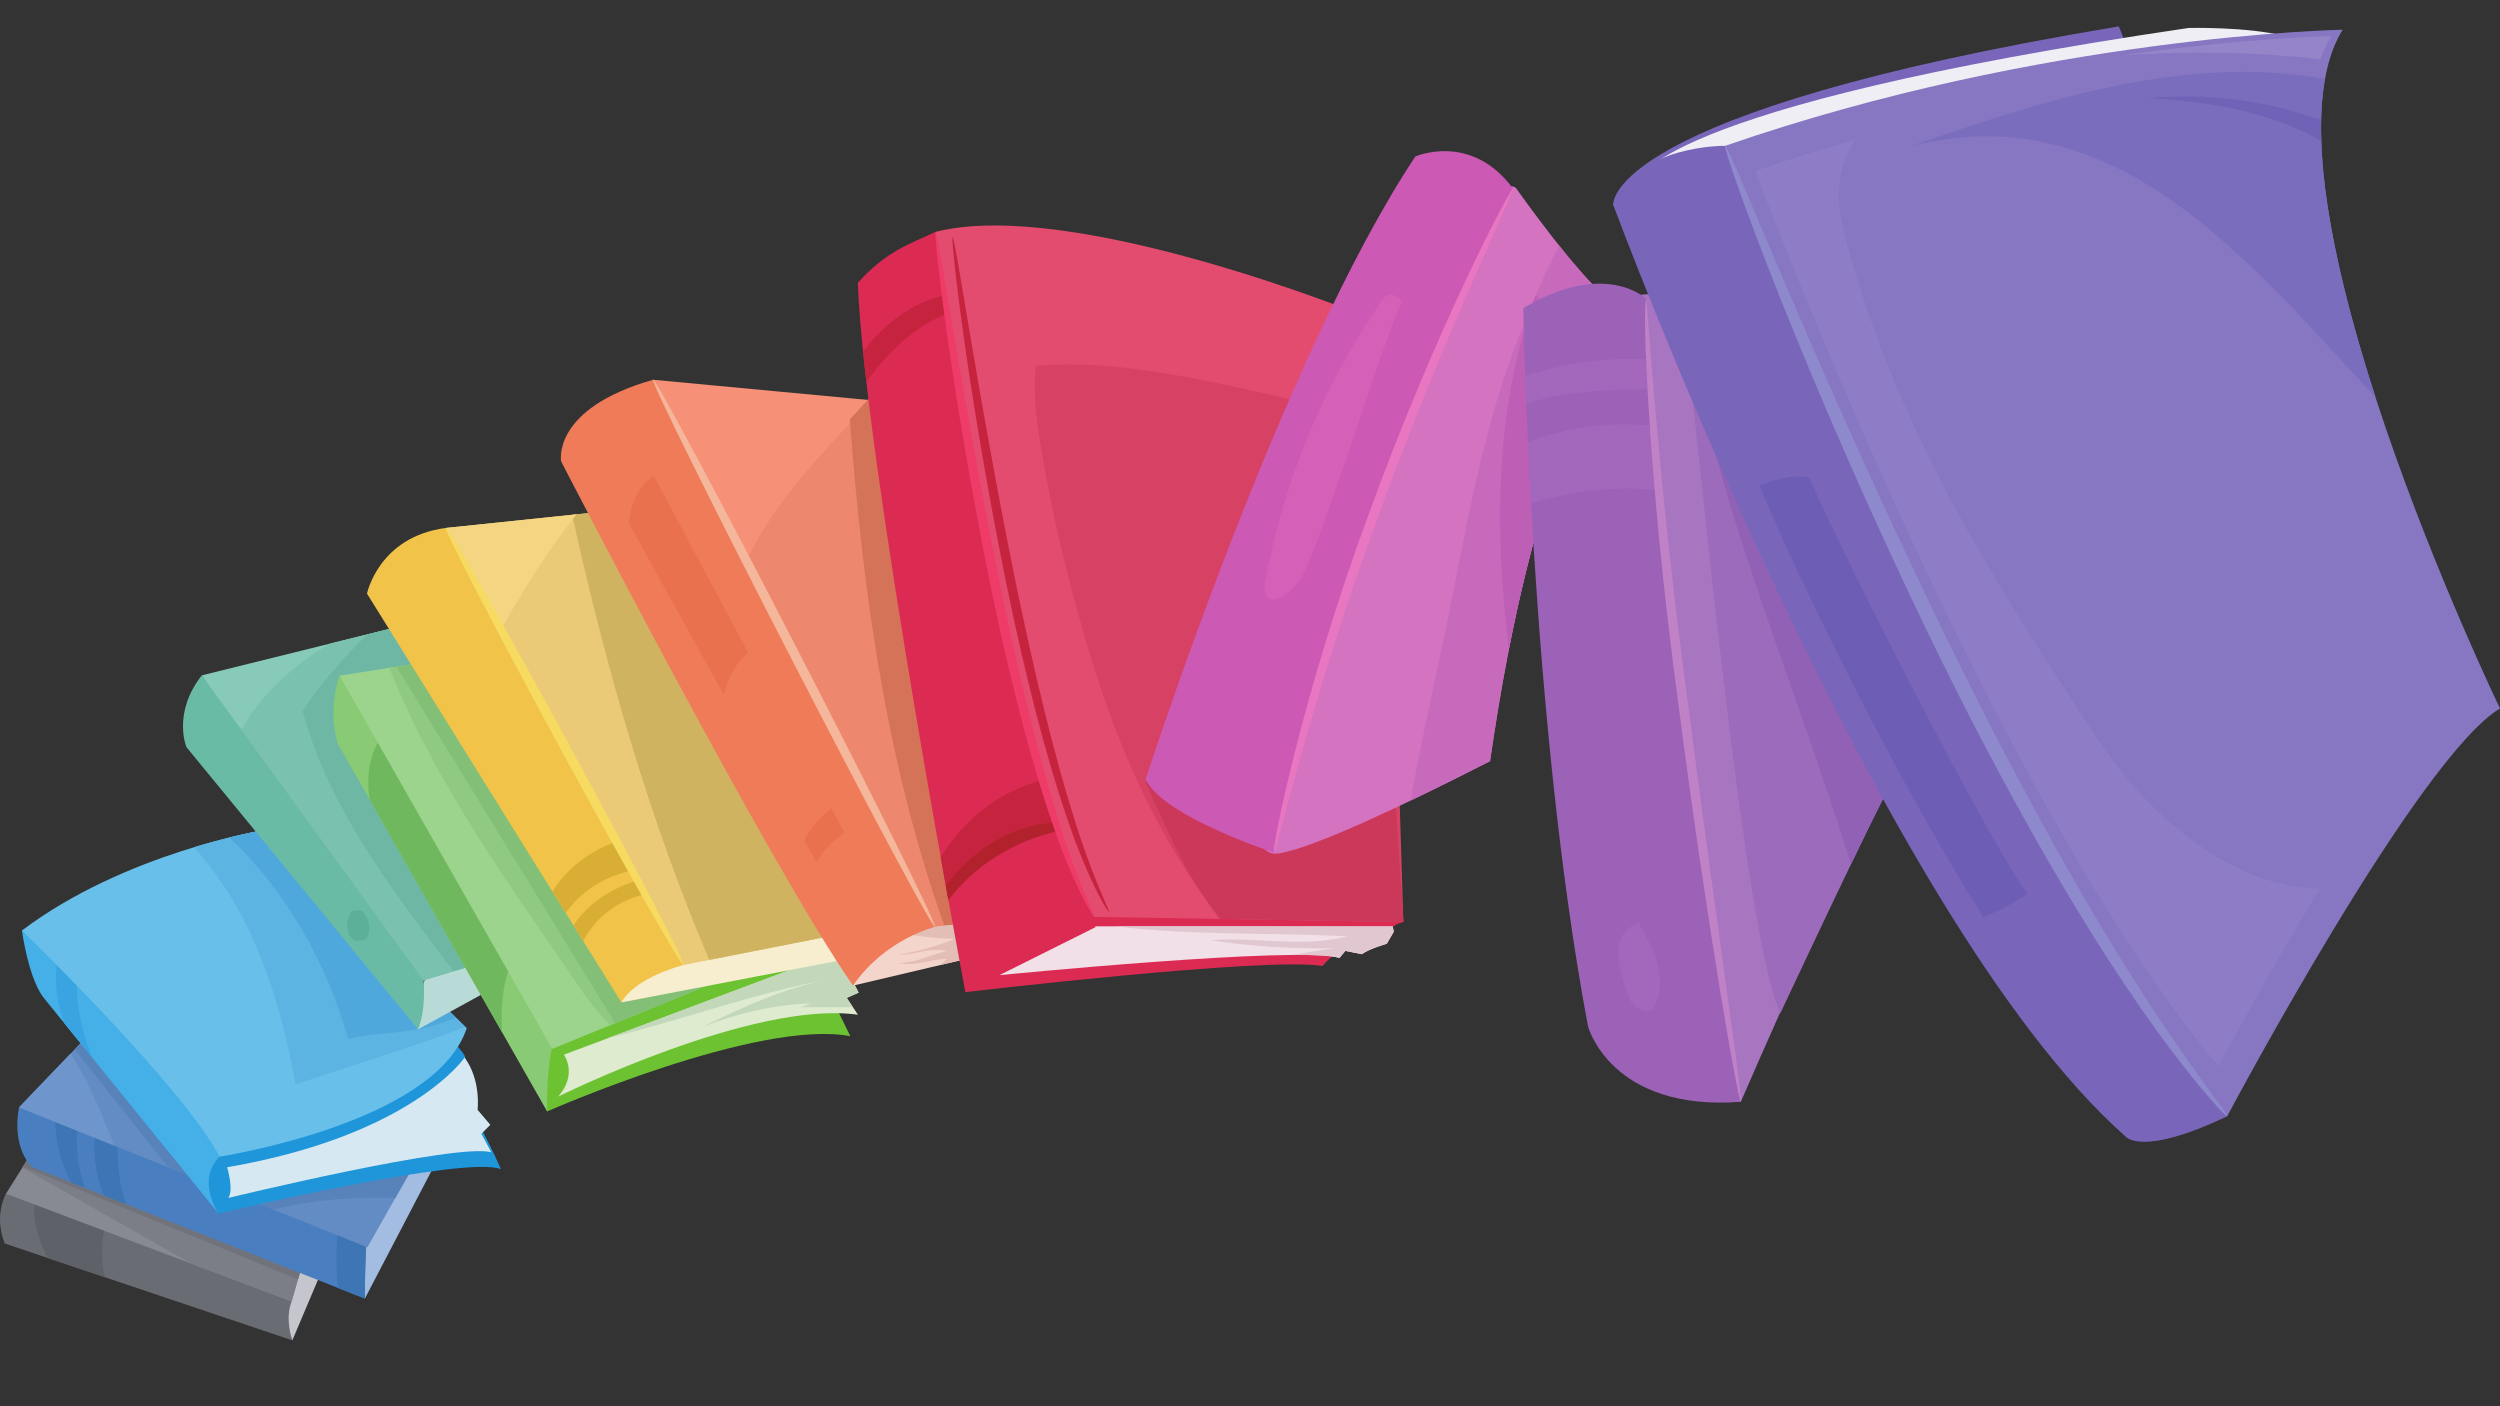<?xml version="1.0" encoding="UTF-8"?>
<svg xmlns="http://www.w3.org/2000/svg" xmlns:xlink="http://www.w3.org/1999/xlink" width="1440pt" height="810pt" viewBox="0 0 1440 810" version="1.2">
<rect x="0" y="0" width="1440" height="810" fill="#333333" stroke="none"/>
<defs>
<clipPath id="clip1">
  <path d="M 155 694 L 199 694 L 199 772.039 L 155 772.039 Z M 155 694 "/>
</clipPath>
<clipPath id="clip2">
  <path d="M 0 683.465 L 169 683.465 L 169 772.039 L 0 772.039 Z M 0 683.465 "/>
</clipPath>
</defs>
<g id="surface1">
<g clip-path="url(#clip1)" clip-rule="nonzero">
<path style=" stroke:none;fill-rule:nonzero;fill:rgb(77.249%,77.649%,80.389%);fill-opacity:1;" d="M 167.676 770.426 L 168.383 772.039 L 198.414 701.109 L 180.219 694.613 C 180.219 694.613 133.652 736.57 167.676 770.426 "/>
</g>
<g clip-path="url(#clip2)" clip-rule="nonzero">
<path style=" stroke:none;fill-rule:nonzero;fill:rgb(41.57%,42.349%,45.49%);fill-opacity:1;" d="M 3.434 687.59 C 3.434 687.59 -3.812 700.051 2.754 716.27 L 168.383 772.039 C 168.383 772.039 163.906 760.117 167.969 749.629 C 172.039 739.152 44.691 666.895 3.434 687.59 "/>
</g>
<path style=" stroke:none;fill-rule:nonzero;fill:rgb(36.859%,38.039%,40.388%);fill-opacity:1;" d="M 65.289 692.137 C 49.66 687.086 34.621 683.859 22.203 683.887 C 16.742 696.059 20.613 711.516 27.609 724.641 L 60.266 735.637 C 57.199 721.266 59.145 705.703 65.289 692.137 "/>
<path style=" stroke:none;fill-rule:nonzero;fill:rgb(52.939%,54.12%,57.649%);fill-opacity:1;" d="M 3.434 687.59 L 167.969 749.629 L 180.254 706.957 L 48.352 616.051 L 3.434 687.59 "/>
<path style=" stroke:none;fill-rule:nonzero;fill:rgb(48.239%,49.409%,52.939%);fill-opacity:1;" d="M 180.254 706.957 L 48.352 616.051 L 12.867 672.566 L 110.07 727.797 L 167.969 749.629 L 180.254 706.957 "/>
<path style=" stroke:none;fill-rule:nonzero;fill:rgb(43.919%,45.099%,48.239%);fill-opacity:1;" d="M 180.254 706.957 L 48.352 616.051 L 13.254 671.953 L 171.621 736.973 L 180.254 706.957 "/>
<path style=" stroke:none;fill-rule:nonzero;fill:rgb(63.919%,73.729%,88.239%);fill-opacity:1;" d="M 210.16 747.98 L 262.375 647.914 C 262.375 647.914 178.586 634.754 210.16 747.98 "/>
<path style=" stroke:none;fill-rule:nonzero;fill:rgb(28.629%,49.799%,75.69%);fill-opacity:1;" d="M 10.977 637.832 C 10.977 637.832 5.98 659.297 18.383 672.133 L 210.16 747.98 C 210.16 747.98 210.043 701.801 214.418 688.793 C 218.805 675.785 44.102 617.934 10.977 637.832 "/>
<path style=" stroke:none;fill-rule:nonzero;fill:rgb(24.309%,45.879%,70.979%);fill-opacity:1;" d="M 48.859 634.574 C 43.105 634 37.715 633.695 32.848 633.711 C 29.941 649.742 33.395 666.715 40.953 681.059 L 48.906 684.207 C 43.238 667.793 42.254 649.277 48.859 634.574 "/>
<path style=" stroke:none;fill-rule:nonzero;fill:rgb(24.309%,45.879%,70.979%);fill-opacity:1;" d="M 70.383 637.625 C 66.266 636.898 62.25 636.262 58.355 635.723 C 52.629 652.184 52.879 672.492 59.91 688.559 L 72.586 693.574 C 66.543 676.352 66.723 655.898 70.383 637.625 "/>
<path style=" stroke:none;fill-rule:nonzero;fill:rgb(24.309%,45.879%,70.979%);fill-opacity:1;" d="M 214.418 688.793 C 215.242 686.336 209.703 682.289 199.945 677.473 C 195.078 698.219 192.137 720.648 194.781 741.898 L 210.16 747.98 C 210.16 747.98 210.043 701.801 214.418 688.793 "/>
<path style=" stroke:none;fill-rule:nonzero;fill:rgb(38.82%,54.9%,76.859%);fill-opacity:1;" d="M 58.152 588.625 L 10.977 637.832 L 211.594 718.449 L 247.633 654.891 C 247.633 654.891 190.809 481.043 58.152 588.625 "/>
<path style=" stroke:none;fill-rule:nonzero;fill:rgb(34.119%,50.98%,72.939%);fill-opacity:1;" d="M 227.719 690.012 L 247.633 654.891 C 247.633 654.891 190.809 481.043 58.152 588.625 L 43.031 604.398 L 96.699 672.277 L 157.559 696.73 C 180.98 690.812 204.277 689.312 227.719 690.012 "/>
<path style=" stroke:none;fill-rule:nonzero;fill:rgb(43.14%,58.82%,79.999%);fill-opacity:1;" d="M 10.977 637.832 L 65.656 659.801 C 58.645 641.535 51.426 623.684 40.664 606.855 L 10.977 637.832 "/>
<path style=" stroke:none;fill-rule:nonzero;fill:rgb(12.16%,58.429%,85.489%);fill-opacity:1;" d="M 125.824 698.945 C 125.824 698.945 268.176 665.102 288.551 673.461 C 288.551 673.461 279.602 652.469 265.727 629.918 C 263.082 625.613 270.32 611.832 267.344 607.555 C 253.184 587.164 225.555 577.941 207.566 575.582 C 166.023 570.137 71.844 600.414 125.824 698.945 "/>
<path style=" stroke:none;fill-rule:nonzero;fill:rgb(27.06%,68.629%,90.59%);fill-opacity:1;" d="M 12.652 535.961 C 12.652 535.961 15.996 561.777 24.605 574.039 L 125.824 698.945 C 125.824 698.945 112.824 679.633 126.496 666.223 C 140.164 652.812 63.828 524.648 12.652 535.961 "/>
<path style=" stroke:none;fill-rule:nonzero;fill:rgb(21.959%,64.709%,88.629%);fill-opacity:1;" d="M 47.426 545.137 C 43.758 542.777 40.09 540.777 36.461 539.215 C 30.328 555.059 31.117 573.324 37.133 589.504 L 52.996 609.078 C 45.004 588.395 41.023 566.121 47.426 545.137 "/>
<path style=" stroke:none;fill-rule:nonzero;fill:rgb(40.779%,74.899%,91.759%);fill-opacity:1;" d="M 151.828 478.152 C 151.828 478.152 71.898 491.234 12.652 535.961 C 12.652 535.961 104.949 625.316 126.496 666.223 C 126.496 666.223 250.637 647.141 268.832 592.25 L 151.828 478.152 "/>
<path style=" stroke:none;fill-rule:nonzero;fill:rgb(36.079%,70.589%,88.629%);fill-opacity:1;" d="M 268.07 591.508 L 151.828 478.152 C 151.828 478.152 135.285 480.863 111.684 488.02 C 145.695 525.52 161.477 575.746 170.238 624.652 C 202.438 613.672 235.832 603.805 268.07 591.508 "/>
<path style=" stroke:none;fill-rule:nonzero;fill:rgb(30.98%,65.88%,85.88%);fill-opacity:1;" d="M 262.598 586.176 L 151.828 478.152 C 151.828 478.152 144.277 479.391 132.109 482.398 C 164.848 513.281 187.859 554 200.527 598.34 C 220.883 593.75 238.523 596.547 262.598 586.176 "/>
<path style=" stroke:none;fill-rule:nonzero;fill:rgb(83.919%,90.979%,94.51%);fill-opacity:1;" d="M 267.609 609.16 C 267.609 609.16 237.285 653.988 130.801 672.348 C 130.801 672.348 134.781 685.043 131.52 690.012 C 131.52 690.012 262.859 658.129 282.973 663.711 L 277.305 653.043 L 282.426 647.902 L 275.09 639.258 C 275.09 639.258 277.234 622.258 267.609 609.16 "/>
<path style=" stroke:none;fill-rule:nonzero;fill:rgb(72.549%,85.88%,84.709%);fill-opacity:1;" d="M 240.789 592.898 L 312.875 553.391 C 312.875 553.391 339.984 543.961 307.578 525.34 C 275.172 506.707 237.832 551.309 240.789 592.898 "/>
<path style=" stroke:none;fill-rule:nonzero;fill:rgb(52.939%,79.219%,72.549%);fill-opacity:1;" d="M 243.965 564.754 L 364.301 527.895 L 263.719 352.465 L 116.23 389.004 C 116.23 389.004 214.086 547.711 243.965 564.754 "/>
<path style=" stroke:none;fill-rule:nonzero;fill:rgb(48.239%,75.69%,69.019%);fill-opacity:1;" d="M 263.719 352.465 L 190.129 370.695 C 168.375 383.461 149.121 400.656 137.633 422.902 C 168.184 470.512 222.93 552.754 243.965 564.754 L 364.301 527.895 L 263.719 352.465 "/>
<path style=" stroke:none;fill-rule:nonzero;fill:rgb(43.14%,71.759%,64.31%);fill-opacity:1;" d="M 263.719 352.465 L 211.793 365.332 C 197.855 378.66 185.133 393.219 174.254 409.547 C 189.84 466.598 226.039 512.637 261.199 559.473 L 364.301 527.895 L 263.719 352.465 "/>
<path style=" stroke:none;fill-rule:nonzero;fill:rgb(41.179%,73.329%,64.709%);fill-opacity:1;" d="M 116.23 389.004 L 243.965 564.754 C 243.965 564.754 245.66 580.957 240.789 592.898 L 107.398 430.359 C 107.398 430.359 99.129 410.82 116.23 389.004 "/>
<path style=" stroke:none;fill-rule:nonzero;fill:rgb(36.079%,69.019%,59.999%);fill-opacity:1;" d="M 201.445 526.891 C 198.852 531.68 199.562 539.207 204.359 541.801 C 205.855 541.656 210.508 542.742 211.738 539.586 C 213.906 533.988 212.32 528.219 208.484 524.641 C 205.211 523.824 202.043 524.289 201.445 526.891 "/>
<path style=" stroke:none;fill-rule:nonzero;fill:rgb(42.749%,76.079%,19.609%);fill-opacity:1;" d="M 315.145 640.18 C 315.145 640.18 436.426 586.727 489.777 596.836 C 489.777 596.836 444.512 503.352 437.852 499.996 C 431.18 496.652 268.805 518.188 315.145 640.18 "/>
<path style=" stroke:none;fill-rule:nonzero;fill:rgb(53.329%,79.61%,45.49%);fill-opacity:1;" d="M 195.598 389.184 C 195.598 389.184 188.488 406.531 194.484 428.223 L 315.145 640.18 C 315.145 640.18 314.07 611.68 320.473 595.191 C 326.875 578.707 230.875 409.727 195.598 389.184 "/>
<path style=" stroke:none;fill-rule:nonzero;fill:rgb(43.529%,72.159%,36.469%);fill-opacity:1;" d="M 224.328 418.957 C 213.594 428.949 210.484 445.555 212.914 460.59 L 289.203 594.617 C 288.082 575.879 290.281 557.41 301.141 543.621 C 281.215 504.328 249.785 452.023 224.328 418.957 "/>
<path style=" stroke:none;fill-rule:nonzero;fill:rgb(61.569%,83.139%,55.289%);fill-opacity:1;" d="M 257.426 379.434 L 195.598 389.184 L 318.141 604.145 L 423.684 560.918 C 423.684 560.918 338.387 353.59 257.426 379.434 "/>
<path style=" stroke:none;fill-rule:nonzero;fill:rgb(56.47%,78.819%,50.98%);fill-opacity:1;" d="M 257.426 379.434 L 224.148 384.68 C 252.449 454.918 295.578 512.438 337.977 574.848 C 342.152 580.285 346.645 585.496 351.344 590.547 L 423.684 560.918 C 423.684 560.918 338.387 353.59 257.426 379.434 "/>
<path style=" stroke:none;fill-rule:nonzero;fill:rgb(51.759%,74.899%,46.669%);fill-opacity:1;" d="M 257.426 379.434 L 228.363 384.016 L 354.348 589.316 L 423.684 560.918 C 423.684 560.918 338.387 353.59 257.426 379.434 "/>
<path style=" stroke:none;fill-rule:nonzero;fill:rgb(87.059%,92.159%,80.779%);fill-opacity:1;" d="M 465.98 554.566 L 324.805 607.5 C 324.805 607.5 332.988 618.641 321.492 631.641 C 321.492 631.641 433.816 575.852 494.188 584.5 L 487.715 574.785 L 494.582 571.754 L 476.164 536.141 C 476.164 536.141 472.078 534.93 465.98 554.566 "/>
<path style=" stroke:none;fill-rule:nonzero;fill:rgb(81.569%,88.239%,77.249%);fill-opacity:1;" d="M 466.992 578.004 C 469.188 577.926 471.387 577.844 473.582 577.844 C 471.387 576.742 469.188 577.215 466.992 578.004 "/>
<path style=" stroke:none;fill-rule:nonzero;fill:rgb(76.469%,84.709%,73.329%);fill-opacity:1;" d="M 494.582 571.754 L 476.164 536.141 C 476.164 536.141 472.078 534.93 465.98 554.566 L 350.188 597.973 C 392.863 587.586 435.535 571.707 478.211 563.949 C 452.754 568.578 427.305 580.16 404.16 591.73 C 425.109 583.352 446.047 578.805 466.992 578.004 C 464.562 578.883 462.133 580.16 459.703 580.16 C 470.23 580.16 480.766 580.16 491.293 580.16 L 487.715 574.785 L 494.582 571.754 "/>
<path style=" stroke:none;fill-rule:nonzero;fill:rgb(96.86%,93.329%,81.569%);fill-opacity:1;" d="M 357.918 577.387 L 485.75 552.832 C 485.75 552.832 522.812 545.164 483.637 515.238 C 444.457 485.312 361.184 522.488 357.918 577.387 "/>
<path style=" stroke:none;fill-rule:nonzero;fill:rgb(91.759%,78.819%,46.669%);fill-opacity:1;" d="M 393.68 555.848 L 488.488 537.18 L 387.078 290.516 L 256.824 304.098 C 256.824 304.098 357.543 528.426 393.68 555.848 "/>
<path style=" stroke:none;fill-rule:nonzero;fill:rgb(81.569%,70.2%,38.039%);fill-opacity:1;" d="M 488.488 537.18 L 387.078 290.516 L 329.539 296.516 C 348.906 384.25 373.609 470.914 408.527 552.922 L 488.488 537.18 "/>
<path style=" stroke:none;fill-rule:nonzero;fill:rgb(95.689%,83.53%,50.98%);fill-opacity:1;" d="M 256.824 304.098 C 256.824 304.098 268.875 330.93 286.129 367.168 C 299.543 342.383 314.625 318.523 332.047 296.246 L 256.824 304.098 "/>
<path style=" stroke:none;fill-rule:nonzero;fill:rgb(94.51%,76.469%,28.629%);fill-opacity:1;" d="M 256.824 304.098 L 393.68 555.848 C 393.68 555.848 366.34 562.602 357.918 577.387 L 211.387 341.934 C 211.387 341.934 218.113 309.113 256.824 304.098 "/>
<path style=" stroke:none;fill-rule:nonzero;fill:rgb(85.1%,68.239%,20.389%);fill-opacity:1;" d="M 330.309 533.02 L 335.941 542.07 C 343.246 527.879 356.535 518.477 371.512 515.059 L 367.18 507.082 C 352.484 511.578 339.059 519.902 330.309 533.02 "/>
<path style=" stroke:none;fill-rule:nonzero;fill:rgb(85.1%,68.239%,20.389%);fill-opacity:1;" d="M 318.148 513.48 L 325.852 525.859 C 334.594 513.309 348.879 504.438 364.105 501.441 L 355.047 484.781 C 339.867 489.879 326.703 500.098 318.148 513.48 "/>
<path style=" stroke:none;fill-rule:nonzero;fill:rgb(96.469%,85.88%,37.65%);fill-opacity:1;" d="M 327.672 428.652 C 289.887 359.133 258.16 303.363 256.816 304.098 C 255.48 304.824 285.035 361.77 322.828 431.293 C 360.617 500.812 392.344 556.574 393.68 555.848 C 395.023 555.113 365.477 498.168 327.672 428.652 "/>
<path style=" stroke:none;fill-rule:nonzero;fill:rgb(96.469%,56.859%,46.669%);fill-opacity:1;" d="M 376.176 218.742 L 555.441 235.57 L 575.262 537.457 L 524.328 546.418 C 524.328 546.418 358.816 287.555 376.176 218.742 "/>
<path style=" stroke:none;fill-rule:nonzero;fill:rgb(92.94%,52.939%,42.749%);fill-opacity:1;" d="M 501.758 230.527 C 477.359 257.504 452.422 281.148 434.129 314.789 C 427.395 326.891 420.805 338.824 414.492 350.707 C 458.762 443.879 524.328 546.418 524.328 546.418 L 575.262 537.457 L 555.441 235.57 L 501.758 230.527 "/>
<path style=" stroke:none;fill-rule:nonzero;fill:rgb(83.53%,45.099%,34.509%);fill-opacity:1;" d="M 555.441 233.258 L 501.758 228.215 C 497.688 232.727 493.59 237.133 489.52 241.52 C 497.031 342.777 511.344 445.141 546.504 540.203 L 575.262 535.145 L 555.441 233.258 "/>
<path style=" stroke:none;fill-rule:nonzero;fill:rgb(95.689%,83.53%,79.999%);fill-opacity:1;" d="M 491.336 567.707 L 589.914 544.492 L 592.512 527.445 L 538.551 533.898 C 538.551 533.898 478.992 525.473 491.336 567.707 "/>
<path style=" stroke:none;fill-rule:nonzero;fill:rgb(89.02%,74.509%,71.37%);fill-opacity:1;" d="M 592.512 527.445 L 538.551 533.898 C 538.551 533.898 520.383 531.34 506.195 536.156 C 520.777 537.406 535.367 540.805 549.945 540.805 C 538.379 545.434 529.117 547.746 517.547 550.062 C 526.801 550.062 536.055 545.434 545.32 547.746 C 536.055 550.062 526.801 554.691 517.547 554.691 C 526.801 557.004 536.055 552.375 545.32 552.375 C 544.027 553.668 542.656 554.836 541.258 555.945 L 589.914 544.492 L 592.512 527.445 "/>
<path style=" stroke:none;fill-rule:nonzero;fill:rgb(86.269%,16.859%,32.549%);fill-opacity:1;" d="M 556.055 571.457 C 556.055 571.457 730.426 550.941 761.719 556.414 C 761.719 556.414 773.234 543.754 786.566 534.355 C 787.672 533.574 801.121 534.562 802.25 533.836 C 806.125 531.34 804.512 532.434 808.332 531.055 C 796.277 506.992 565.047 488.031 556.055 571.457 "/>
<path style=" stroke:none;fill-rule:nonzero;fill:rgb(94.899%,87.839%,90.979%);fill-opacity:1;" d="M 802.215 533.609 L 630.863 533.555 C 630.883 533.746 630.891 533.926 630.918 534.121 L 575.656 561.688 C 575.656 561.688 747.57 544.672 771.547 551.758 L 774.902 547.711 L 784.414 549.621 C 788.773 546.41 798.773 543.621 798.773 543.621 L 802.797 536.703 L 802.215 533.609 "/>
<path style=" stroke:none;fill-rule:nonzero;fill:rgb(87.839%,78.04%,81.569%);fill-opacity:1;" d="M 802.215 533.609 L 641.992 533.555 C 687.141 538.973 730.531 537.09 775.941 539.262 C 750.492 546.203 722.723 539.262 697.266 541.574 C 720.023 545.047 743.168 546.59 769 546.203 C 760.699 547.234 752.402 548.547 744.125 550.055 C 757.129 549.945 767.012 550.422 771.547 551.758 L 774.902 547.711 L 784.414 549.621 C 788.773 546.41 798.773 543.621 798.773 543.621 L 802.797 536.703 L 802.215 533.609 "/>
<path style=" stroke:none;fill-rule:nonzero;fill:rgb(89.02%,29.799%,43.529%);fill-opacity:1;" d="M 630.352 528.109 L 808.332 531.055 L 785.484 181.855 C 785.484 181.855 617.727 113.562 538.906 133.539 C 510.395 292.508 601.613 520.062 630.352 528.109 "/>
<path style=" stroke:none;fill-rule:nonzero;fill:rgb(84.309%,25.879%,39.22%);fill-opacity:1;" d="M 596.699 210.668 C 594.699 227.785 597.348 245.105 600.352 261.988 C 602.941 277.875 606.035 293.145 609.781 309.48 C 628.801 388.895 651.281 462.5 702.727 529.312 L 808.332 531.055 L 799.391 241.707 C 736.961 230.988 659.516 205.027 596.699 210.668 "/>
<path style=" stroke:none;fill-rule:nonzero;fill:rgb(79.999%,21.959%,35.289%);fill-opacity:1;" d="M 659.855 450.516 C 672.875 479.707 681.914 502.277 702.727 529.312 L 808.332 531.055 L 795.613 336.707 C 743.543 366.148 702.422 407.969 659.855 450.516 "/>
<path style=" stroke:none;fill-rule:nonzero;fill:rgb(83.139%,45.49%,75.69%);fill-opacity:1;" d="M 927.348 172.793 C 910.922 161.734 873.836 109.203 873.836 109.203 C 862.188 89.305 777.934 235.758 749.051 286.047 C 720.168 336.336 702.922 496.129 736.074 491.629 C 756.906 488.801 816.688 459.684 858.27 438.422 C 870.094 356.898 887.93 275.113 924.191 202.047 L 927.348 172.793 "/>
<path style=" stroke:none;fill-rule:nonzero;fill:rgb(78.429%,41.57%,73.329%);fill-opacity:1;" d="M 927.348 172.793 C 919.988 167.832 908.484 154.559 898.02 141.406 C 886.344 164.191 876.598 187.992 868.016 212.5 C 849.273 267.621 841.195 323.969 828.766 381.27 C 822.938 407.996 817.227 434.566 812.445 461.172 C 828.336 453.566 844.324 445.555 858.27 438.422 C 870.094 356.891 887.93 275.113 924.191 202.047 L 927.348 172.793 "/>
<path style=" stroke:none;fill-rule:nonzero;fill:rgb(73.729%,37.25%,70.979%);fill-opacity:1;" d="M 884.559 170.012 C 884.379 170.418 884.219 170.82 884.039 171.215 C 860.949 236.406 860.699 305.273 869.102 374.113 C 880.273 316.996 896.062 260.93 920.805 209.043 C 907.883 196.711 897.086 182.035 884.559 170.012 "/>
<path style=" stroke:none;fill-rule:nonzero;fill:rgb(65.88%,45.879%,75.69%);fill-opacity:1;" d="M 1002.699 634.656 C 1002.699 634.656 1069.406 480.047 1096.289 438.332 C 1123.172 396.629 1017.609 105.559 915.648 182.285 C 813.684 259.012 971.754 617.953 1002.699 634.656 "/>
<path style=" stroke:none;fill-rule:nonzero;fill:rgb(61.179%,41.959%,73.729%);fill-opacity:1;" d="M 968.527 172.398 C 976.98 237.695 1003.531 536.668 1025.477 583.629 C 1040.766 551.211 1086.441 453.609 1096.289 438.332 C 1118.488 403.887 1050.359 199.367 968.527 172.398 "/>
<path style=" stroke:none;fill-rule:nonzero;fill:rgb(56.859%,38.039%,71.37%);fill-opacity:1;" d="M 1096.289 438.332 C 1118.07 404.539 1052.906 207.07 973.152 174.141 C 979.195 268.797 1026.633 371.816 1066.176 497.781 C 1079.512 470.09 1091.734 445.402 1096.289 438.332 "/>
<path style=" stroke:none;fill-rule:nonzero;fill:rgb(47.449%,39.999%,72.939%);fill-opacity:1;" d="M 929.234 118.02 C 929.234 118.02 922.156 64.797 1220.445 15.199 L 1238.727 61.074 C 1238.727 61.074 955.785 170.129 929.234 118.02 "/>
<path style=" stroke:none;fill-rule:nonzero;fill:rgb(93.329%,93.329%,95.689%);fill-opacity:1;" d="M 943.363 104.574 C 943.363 104.574 948.719 62.07 1260.637 16.105 C 1260.637 16.105 1395.59 12.812 1296.746 63.121 C 1197.91 113.418 961.469 148.602 943.363 104.574 "/>
<path style=" stroke:none;fill-rule:nonzero;fill:rgb(47.449%,39.999%,72.939%);fill-opacity:1;" d="M 993.68 84.004 C 993.68 84.004 942.762 83.16 929.234 118.02 C 929.234 118.02 1080.875 527.957 1224.23 654.523 C 1224.23 654.523 1232.848 666.789 1282.848 642.969 C 1229.645 502.852 993.68 84.004 993.68 84.004 "/>
<path style=" stroke:none;fill-rule:nonzero;fill:rgb(42.749%,36.469%,70.589%);fill-opacity:1;" d="M 1042.262 275.418 C 1034.973 272.234 1018.312 277.402 1013.422 279.68 C 1024.23 307.211 1081.367 431.074 1142.449 528.523 C 1152.68 523.832 1158.375 521.043 1167.781 514.949 C 1144.648 482.926 1064.688 326.668 1042.262 275.418 "/>
<path style=" stroke:none;fill-rule:nonzero;fill:rgb(52.939%,46.669%,76.469%);fill-opacity:1;" d="M 993.68 84.004 C 993.68 84.004 1137.949 469.902 1282.848 642.969 C 1282.848 642.969 1392.297 436.781 1439.992 408.047 C 1439.992 408.047 1294.254 106.277 1349.355 17.137 C 1349.355 17.137 1177.996 20.105 993.68 84.004 "/>
<path style=" stroke:none;fill-rule:nonzero;fill:rgb(55.688%,53.729%,79.999%);fill-opacity:1;" d="M 1282.848 642.98 C 1282.129 643.652 1257.793 617.602 1225.809 569.996 C 1193.625 522.566 1154.188 453.789 1115.773 375.359 C 1038.953 218.391 991.668 84.668 993.68 84.004 C 995.957 83.078 1046.609 215.227 1123.215 371.707 C 1161.512 449.906 1199.945 518.789 1230.695 566.781 C 1261.254 614.938 1283.852 642.145 1282.848 642.98 "/>
<path style=" stroke:none;fill-rule:nonzero;fill:rgb(58.82%,51.759%,78.819%);fill-opacity:1;" d="M 1342.863 20.789 C 1342.863 20.789 1294.898 21.613 1222.445 31.859 C 1260.562 29.293 1298.824 29.895 1336.594 34.109 C 1338.297 29.273 1340.371 24.805 1342.863 20.789 "/>
<path style=" stroke:none;fill-rule:nonzero;fill:rgb(55.688%,49.019%,77.649%);fill-opacity:1;" d="M 1212.805 432.402 C 1149.336 337.504 1090.297 244.988 1061.477 131.441 C 1056.887 112.816 1058.777 94.238 1068.902 80.379 C 1049.945 85.734 1030.621 91.746 1011.137 98.508 C 1011.137 98.508 1144.207 454.445 1277.852 614.086 C 1277.852 614.086 1304.367 564.145 1336.129 511.883 C 1287.535 511.641 1239.812 471.523 1212.805 432.402 "/>
<path style=" stroke:none;fill-rule:nonzero;fill:rgb(48.239%,42.749%,74.12%);fill-opacity:1;" d="M 1099.613 84.531 C 1217.621 53.574 1294.137 149.176 1368.328 228.961 C 1346.762 162.488 1330.793 92.031 1339.195 45.52 C 1258.895 30.844 1176.121 57.973 1099.613 84.531 "/>
<path style=" stroke:none;fill-rule:nonzero;fill:rgb(43.919%,38.82%,71.759%);fill-opacity:1;" d="M 1337.051 81.34 C 1336.918 77.176 1336.883 73.105 1336.961 69.148 C 1305.176 57.773 1271.25 53.297 1236.641 56.535 C 1271.906 58.43 1306.367 63.758 1337.051 81.34 "/>
<path style=" stroke:none;fill-rule:nonzero;fill:rgb(61.179%,38.429%,71.759%);fill-opacity:1;" d="M 948.289 172.23 C 948.289 172.23 925.145 149.203 877.422 177.461 C 877.422 177.461 881.305 413.656 914.68 591.102 C 914.68 591.102 927.672 640.277 1002.699 634.656 C 1002.699 634.656 950.16 312.035 948.289 172.23 "/>
<path style=" stroke:none;fill-rule:nonzero;fill:rgb(63.919%,40.779%,73.329%);fill-opacity:1;" d="M 950.594 224.09 C 950.199 218.25 949.848 212.551 949.551 207.027 C 925.68 205.672 901.516 209.172 878.523 216.438 C 878.695 221.406 878.902 226.797 879.133 232.547 C 902.07 225.102 926.613 224.457 950.594 224.09 "/>
<path style=" stroke:none;fill-rule:nonzero;fill:rgb(63.919%,40.779%,73.329%);fill-opacity:1;" d="M 955.488 282.613 C 954.25 269.801 953.137 257.316 952.172 245.293 C 927.816 242.703 903.004 245.914 880.086 254.66 C 880.586 265.504 881.18 277.25 881.867 289.707 C 905.918 283.223 931.105 279.203 955.488 282.613 "/>
<path style=" stroke:none;fill-rule:nonzero;fill:rgb(63.919%,40.779%,73.329%);fill-opacity:1;" d="M 939.16 576.32 C 941.086 580.695 950.68 585.871 953.121 579.566 C 960.895 562.117 952.34 546.914 944.082 531.914 C 942.738 532.203 941.293 532.777 939.734 533.754 C 926.75 541.039 933.375 563.195 939.16 576.32 "/>
<path style=" stroke:none;fill-rule:nonzero;fill:rgb(79.999%,34.9%,70.2%);fill-opacity:1;" d="M 871.512 108.664 C 871.512 108.664 776.758 292.5 733.75 491.082 C 733.75 491.082 670.258 470.43 659.855 449 C 659.855 449 737.949 206.543 815.219 90.141 C 815.219 90.141 847.461 75.922 871.512 108.664 "/>
<path style=" stroke:none;fill-rule:nonzero;fill:rgb(83.139%,37.65%,71.759%);fill-opacity:1;" d="M 796.656 172.086 C 761.891 222.41 739.59 276.117 728.523 336.375 C 727.438 341.027 729.512 346.906 735.383 344.852 C 742.773 342.637 748.223 336.051 752.035 328.102 C 773.207 276.621 787.195 223.793 807.477 173.297 C 804.098 169.539 799.336 167.996 796.656 172.086 "/>
<path style=" stroke:none;fill-rule:nonzero;fill:rgb(86.269%,16.859%,32.549%);fill-opacity:1;" d="M 538.906 133.539 C 538.906 133.539 578.023 432.223 630.352 528.109 C 630.352 528.109 583.582 536.688 556.055 571.457 C 556.055 571.457 498.137 266.125 494.082 162.926 C 510.555 144.582 524.168 140.52 538.906 133.539 "/>
<path style=" stroke:none;fill-rule:nonzero;fill:rgb(77.649%,13.73%,24.309%);fill-opacity:1;" d="M 497.113 202.531 C 497.688 208.176 498.332 214.059 499.031 220.141 C 510.93 203.168 527.008 187.613 545.703 180.832 C 545.141 177.074 544.602 173.496 544.102 170.121 C 525.008 174.203 509.172 186.906 497.113 202.531 "/>
<path style=" stroke:none;fill-rule:nonzero;fill:rgb(77.649%,13.73%,24.309%);fill-opacity:1;" d="M 541.812 493.699 C 543.391 502.508 544.879 510.789 546.262 518.422 C 561.504 498.273 584.828 483.914 609.691 478.676 C 606.555 469.441 603.488 459.637 600.504 449.402 C 575.77 455.387 555.344 472.152 541.812 493.699 "/>
<path style=" stroke:none;fill-rule:nonzero;fill:rgb(69.409%,13.329%,17.65%);fill-opacity:1;" d="M 544.754 510.062 C 545.266 512.914 545.777 515.723 546.262 518.422 C 561.504 498.273 584.828 483.914 609.691 478.676 C 609.137 477.051 608.59 475.391 608.043 473.73 C 581.59 475.355 560.16 490.074 544.754 510.062 "/>
<path style=" stroke:none;fill-rule:nonzero;fill:rgb(94.119%,48.239%,34.509%);fill-opacity:1;" d="M 376.176 218.742 L 538.551 533.898 C 538.551 533.898 509.809 540.777 491.336 567.707 C 442.852 498.051 323.188 265.695 323.188 265.695 C 323.188 265.695 317.566 235.426 376.176 218.742 "/>
<path style=" stroke:none;fill-rule:nonzero;fill:rgb(91.37%,44.31%,30.589%);fill-opacity:1;" d="M 430.918 375.836 L 376.523 274.047 C 367.609 279.992 363.441 290.059 362.098 301.207 L 416.922 400.219 C 419.047 390.809 423.754 382.141 430.918 375.836 "/>
<path style=" stroke:none;fill-rule:nonzero;fill:rgb(91.37%,44.31%,30.589%);fill-opacity:1;" d="M 478.926 465.684 C 472.309 470.492 466.723 476.852 463.289 483.984 L 470.266 496.598 C 473.977 490.031 479.859 484.227 486.477 479.82 L 478.926 465.684 "/>
<path style=" stroke:none;fill-rule:nonzero;fill:rgb(75.29%,50.589%,78.04%);fill-opacity:1;" d="M 972.094 403.77 C 954.77 276.281 948.707 172.266 948.289 172.23 C 945.66 172.23 949.273 276.871 966.625 404.469 C 983.035 532.141 1001.254 634.898 1002.699 634.656 C 1004.27 634.402 988.496 531.312 972.094 403.77 "/>
<path style=" stroke:none;fill-rule:nonzero;fill:rgb(91.37%,46.269%,75.69%);fill-opacity:1;" d="M 871.512 108.664 C 870.094 107.855 827.402 188.934 788.836 294.91 C 749.562 400.711 732.199 490.883 733.75 491.082 C 735.203 491.438 754.887 402.227 794.02 296.812 C 832.461 191.176 872.805 109.273 871.512 108.664 "/>
<path style=" stroke:none;fill-rule:nonzero;fill:rgb(93.329%,23.14%,40.388%);fill-opacity:1;" d="M 609.691 472.492 C 598.637 437.535 586.559 388.23 575.367 333.324 C 553.094 223.441 540.539 133.297 538.906 133.539 C 537.508 133.691 547.633 224.277 569.953 334.426 C 581.168 389.469 593.91 438.844 605.98 473.715 C 617.738 508.754 629.699 528.559 630.352 528.109 C 631 527.762 620.426 507.605 609.691 472.492 "/>
<path style=" stroke:none;fill-rule:nonzero;fill:rgb(77.649%,13.73%,24.309%);fill-opacity:1;" d="M 618.438 470.512 C 607.551 436.082 595.652 387.523 584.629 333.441 C 562.688 225.219 550.324 136.438 548.719 136.672 C 547.348 136.824 557.309 226.043 579.297 334.535 C 590.344 388.742 602.887 437.375 614.777 471.723 C 626.363 506.23 638.137 525.734 638.781 525.305 C 639.43 524.953 629.008 505.102 618.438 470.512 "/>
<path style=" stroke:none;fill-rule:nonzero;fill:rgb(96.078%,71.759%,60.779%);fill-opacity:1;" d="M 459.82 375.055 C 414.977 288.031 377.527 218.051 376.164 218.742 C 374.812 219.441 410.07 290.559 454.906 377.586 C 499.75 464.617 537.195 534.598 538.551 533.898 C 539.902 533.195 504.652 462.078 459.82 375.055 "/>
</g>
</svg>
